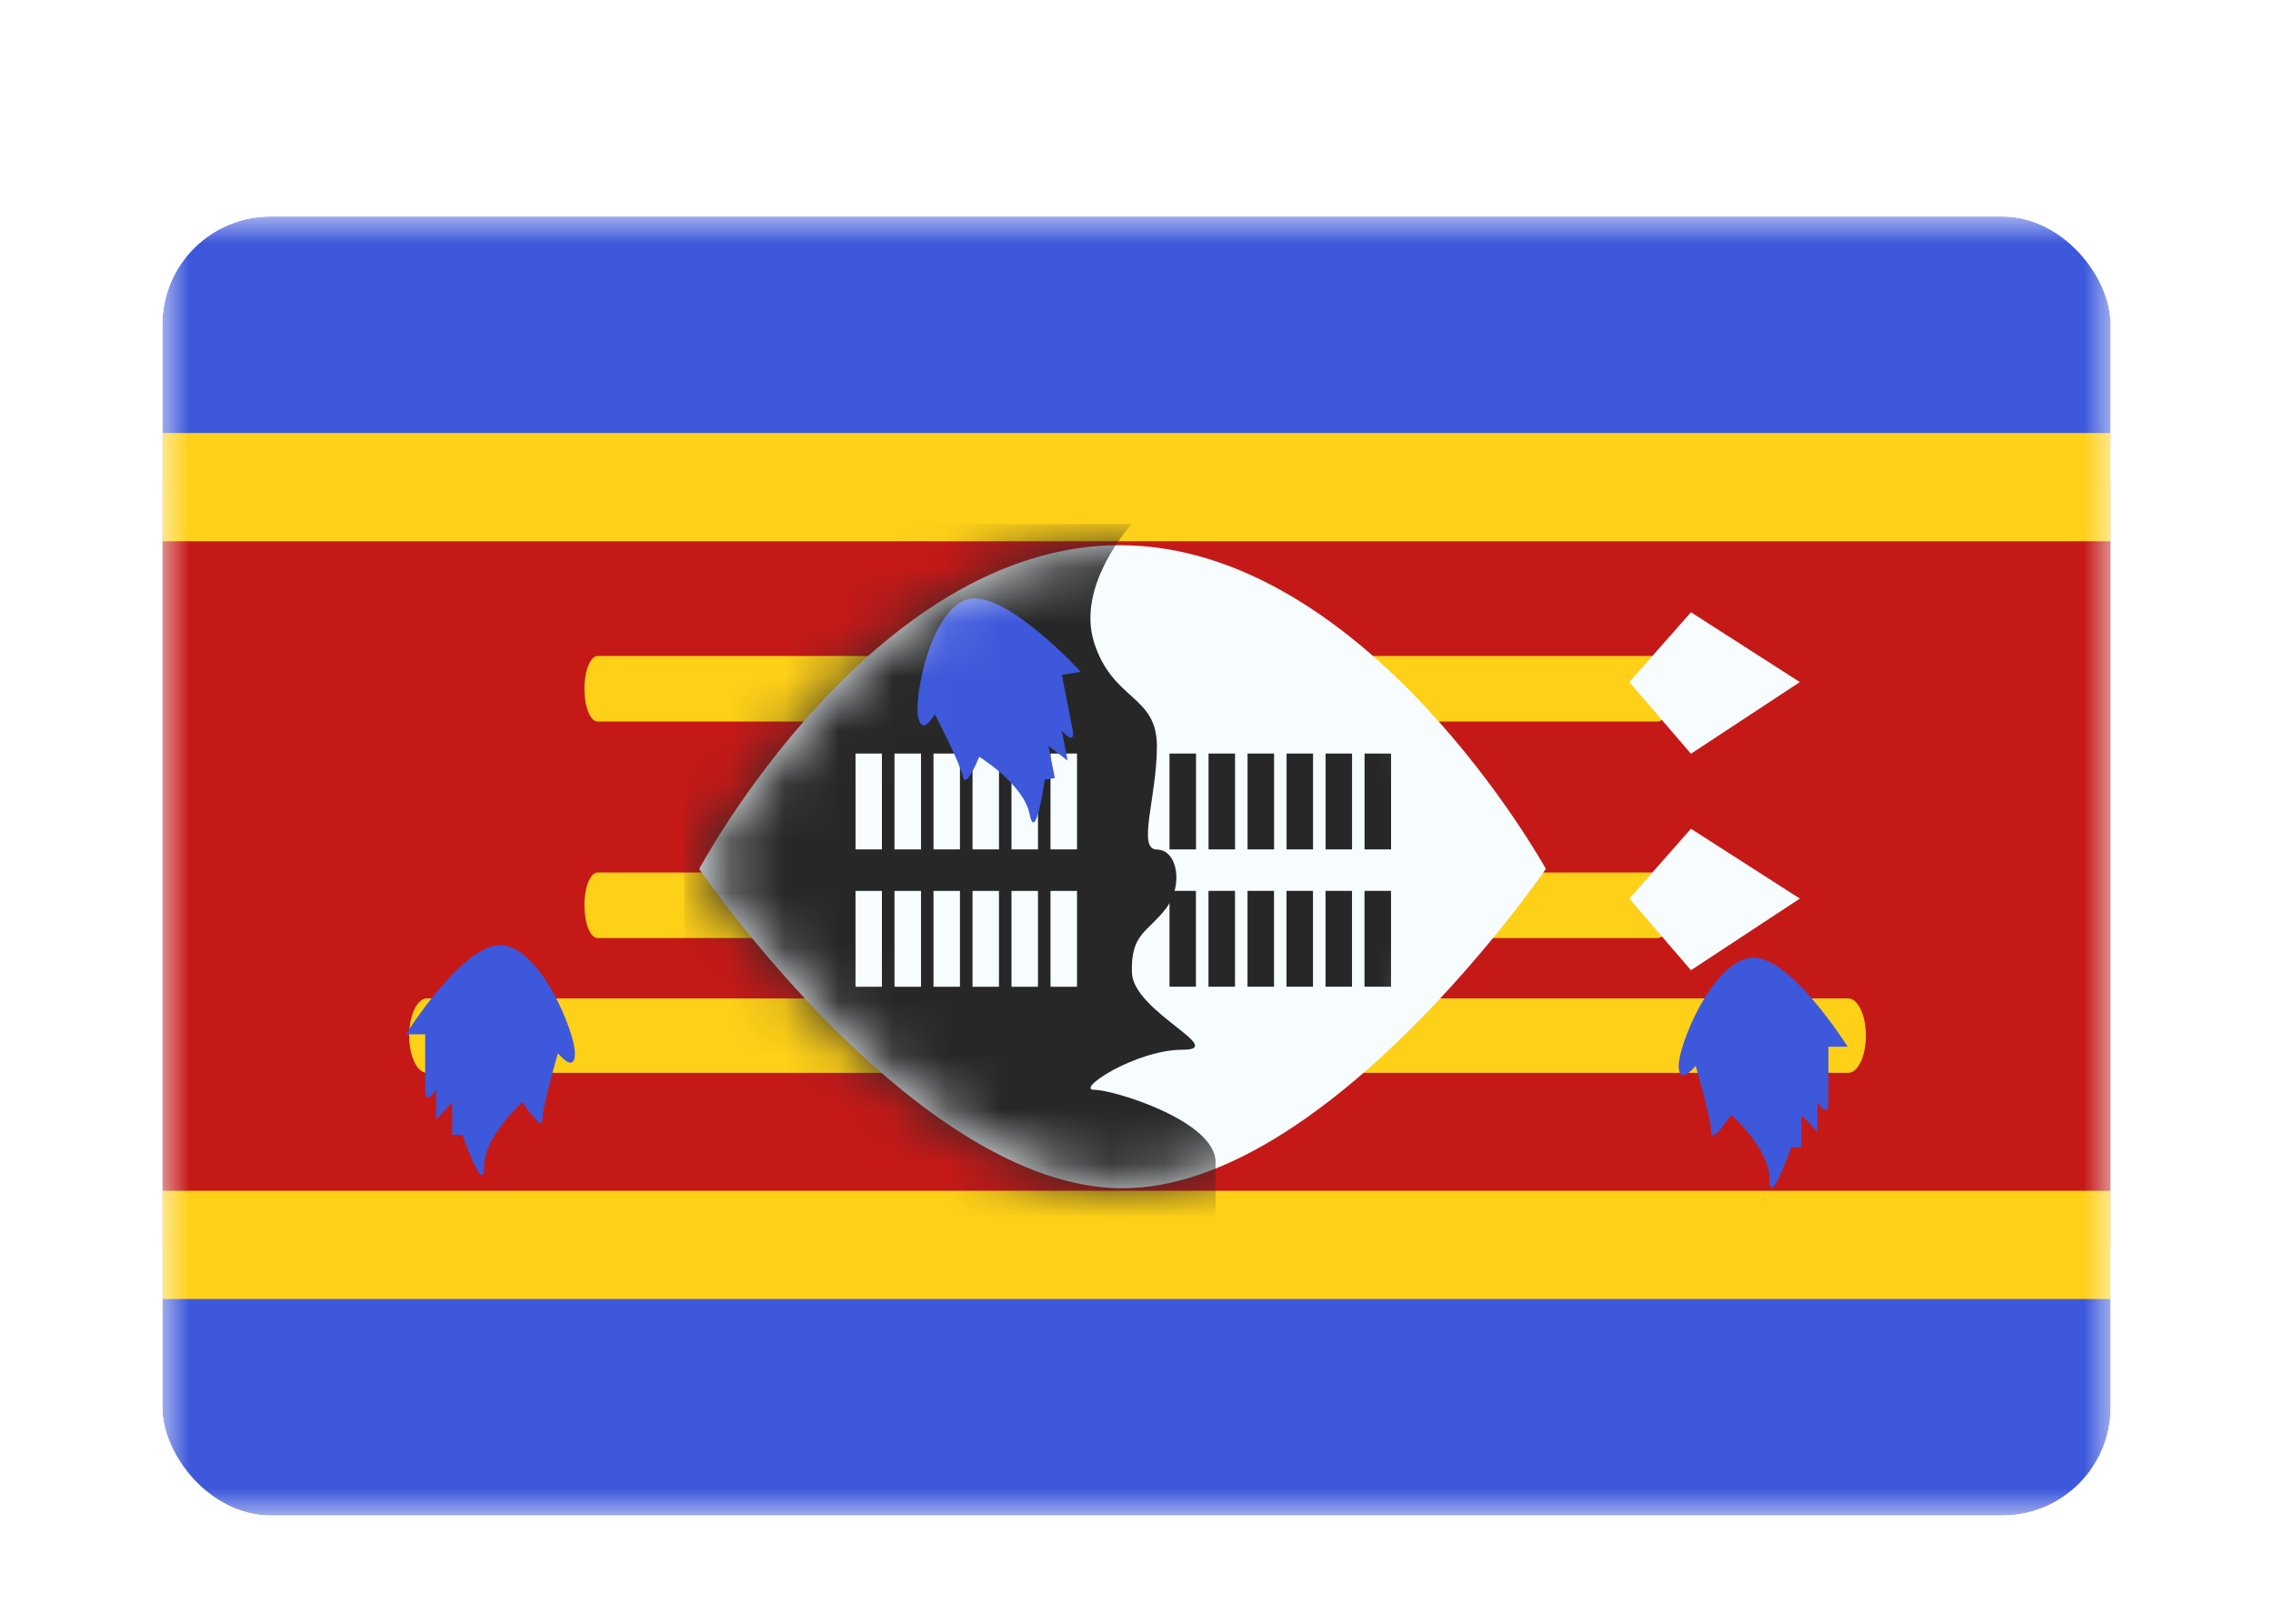 <svg xmlns="http://www.w3.org/2000/svg" fill="none" aria-hidden="true" viewBox="0 0 42 30"><g filter="url(#a)"><g clip-path="url(#b)"><mask id="c" width="36" height="24" x="3" y="2" maskUnits="userSpaceOnUse" style="mask-type:alpha"><path fill="#fff" d="M3 2h36v24H3z"/></mask><g mask="url(#c)"><path fill="#3D58DB" fill-rule="evenodd" d="M3 2h36v24H3V2Z" clip-rule="evenodd"/><path fill="#C51918" stroke="#FFD018" stroke-width="2" d="M3 7H2v14h38V7H3Z"/><path fill="#FFD018" d="M11.043 11.331c-.135 0-.244-.271-.244-.606 0-.334.11-.605.244-.605H30.63c.135 0 .245.27.245.605 0 .335-.11.606-.245.606H11.043Z"/><path fill="#F7FCFF" fill-rule="evenodd" d="m30.107 10.602 1.138-1.29 2.012 1.29-2.012 1.324-1.138-1.324Z" clip-rule="evenodd"/><path fill="#FFD018" d="M11.043 15.331c-.135 0-.244-.271-.244-.606 0-.334.11-.605.244-.605H30.63c.135 0 .245.27.245.605 0 .335-.11.606-.245.606H11.043Z"/><path fill="#F7FCFF" fill-rule="evenodd" d="m30.107 14.602 1.138-1.29 2.012 1.29-2.012 1.324-1.138-1.324Z" clip-rule="evenodd"/><path fill="#FFD018" d="M7.889 17.822c-.181 0-.328-.308-.328-.688 0-.38.147-.688.328-.688H34.15c.18 0 .327.308.327.688 0 .38-.146.688-.327.688H7.889Z"/><path fill="#F7FCFF" fill-rule="evenodd" d="M12.92 14.053s3.196-5.98 7.768-5.98c4.572 0 7.876 5.98 7.876 5.98s-4.035 5.901-7.822 5.901c-3.788 0-7.823-5.901-7.823-5.901Z" clip-rule="evenodd"/><mask id="d" width="17" height="12" x="12" y="8" maskUnits="userSpaceOnUse" style="mask-type:alpha"><path fill="#fff" fill-rule="evenodd" d="M12.92 14.053s3.196-5.98 7.768-5.98c4.572 0 7.876 5.98 7.876 5.98s-4.035 5.901-7.822 5.901c-3.788 0-7.823-5.901-7.823-5.901Z" clip-rule="evenodd"/></mask><g fill-rule="evenodd" clip-rule="evenodd" mask="url(#d)"><path fill="#272727" d="M20.915 7.68s-1.043 1.126-.696 2.2c.348 1.074 1.158.96 1.158 1.906s-.374 1.91 0 1.91.504.654.162 1.096c-.342.442-.645.456-.624 1.176.02.72 1.79 1.427.933 1.427-.858 0-1.988.74-1.629.74.36 0 2.242.577 2.242 1.334v1.362h-9.818V7.681h8.272Z"/><path fill="#F7FCFF" d="M16.296 11.923h-.488v1.77h.488v-1.77Zm1.442 0h-.489v1.77h.489v-1.77Zm-1.21 0h.49v1.77h-.49v-1.77Zm1.93 0h-.488v1.77h.489v-1.77Zm.233 0h.489v1.77h-.49v-1.77Zm1.21 0h-.49v1.77h.49v-1.77Zm-4.093 2.538h.488v1.77h-.488v-1.77Zm1.93 0h-.489v1.77h.489v-1.77Zm-1.21 0h.49v1.77h-.49v-1.77Zm1.93 0h-.488v1.77h.489v-1.77Zm.233 0h.489v1.77h-.49v-1.77Zm1.21 0h-.49v1.77h.49v-1.77Z"/><path fill="#272727" d="M22.1 11.923h-.49v1.77h.49v-1.77Zm1.441 0h-.489v1.77h.49v-1.77Zm-1.21 0h.49v1.77h-.49v-1.77Zm1.931 0h-.489v1.77h.489v-1.77Zm.232 0h.489v1.77h-.489v-1.77Zm1.21 0h-.49v1.77h.49v-1.77ZM21.61 14.46h.488v1.77h-.488v-1.77Zm1.93 0h-.489v1.77h.49v-1.77Zm-1.21 0h.49v1.77h-.49v-1.77Zm1.931 0h-.489v1.77h.489v-1.77Zm.232 0h.489v1.77h-.489v-1.77Zm1.21 0h-.49v1.77h.49v-1.77Z"/><path fill="#3D58DB" d="M17.885 9.071c-.684.189-.997 1.785-.92 2.17.076.386.308-.048.308-.048s.474.915.522 1.161c.05.247.299-.372.299-.372s.821.503.932 1.064c.112.56.279-.641.279-.641l.186-.03-.118-.593.355.27-.11-.553s.268.311.2-.03l-.105-.533-.093-.468.351-.055s-1.401-1.53-2.086-1.342Z"/></g><path fill="#3D58DB" fill-rule="evenodd" d="M32.35 15.696c-.712.08-1.332 1.603-1.332 1.995 0 .392.314 0 .314 0s.287.974.287 1.224.367-.32.367-.32.71.622.71 1.191c0 .57.4-.589.4-.589h.19v-.602l.296.32v-.56s.203.347.203 0v-1.016h.356s-1.08-1.723-1.792-1.643Zm-23.058-.231c.71.08 1.331 1.603 1.331 1.995 0 .392-.313 0-.313 0s-.288.974-.288 1.224-.367-.32-.367-.32-.71.622-.71 1.191c0 .57-.4-.588-.4-.588h-.189v-.603l-.297.32v-.56s-.202.347-.202 0v-1.015H7.5s1.08-1.724 1.792-1.644Z" clip-rule="evenodd"/></g></g></g><defs><clipPath id="b"><rect width="36" height="24" x="3" y="2" fill="#fff" rx="2"/></clipPath><filter id="a" width="42" height="30" x="0" y="0" color-interpolation-filters="sRGB" filterUnits="userSpaceOnUse"><feFlood flood-opacity="0" result="BackgroundImageFix"/><feColorMatrix in="SourceAlpha" result="hardAlpha" values="0 0 0 0 0 0 0 0 0 0 0 0 0 0 0 0 0 0 127 0"/><feOffset dy="1"/><feGaussianBlur stdDeviation="1"/><feColorMatrix values="0 0 0 0 0.063 0 0 0 0 0.094 0 0 0 0 0.157 0 0 0 0.06 0"/><feBlend in2="BackgroundImageFix" result="effect1_dropShadow_91_24869"/><feColorMatrix in="SourceAlpha" result="hardAlpha" values="0 0 0 0 0 0 0 0 0 0 0 0 0 0 0 0 0 0 127 0"/><feOffset dy="1"/><feGaussianBlur stdDeviation="1.5"/><feColorMatrix values="0 0 0 0 0.063 0 0 0 0 0.094 0 0 0 0 0.157 0 0 0 0.1 0"/><feBlend in2="effect1_dropShadow_91_24869" result="effect2_dropShadow_91_24869"/><feBlend in="SourceGraphic" in2="effect2_dropShadow_91_24869" result="shape"/></filter></defs></svg>